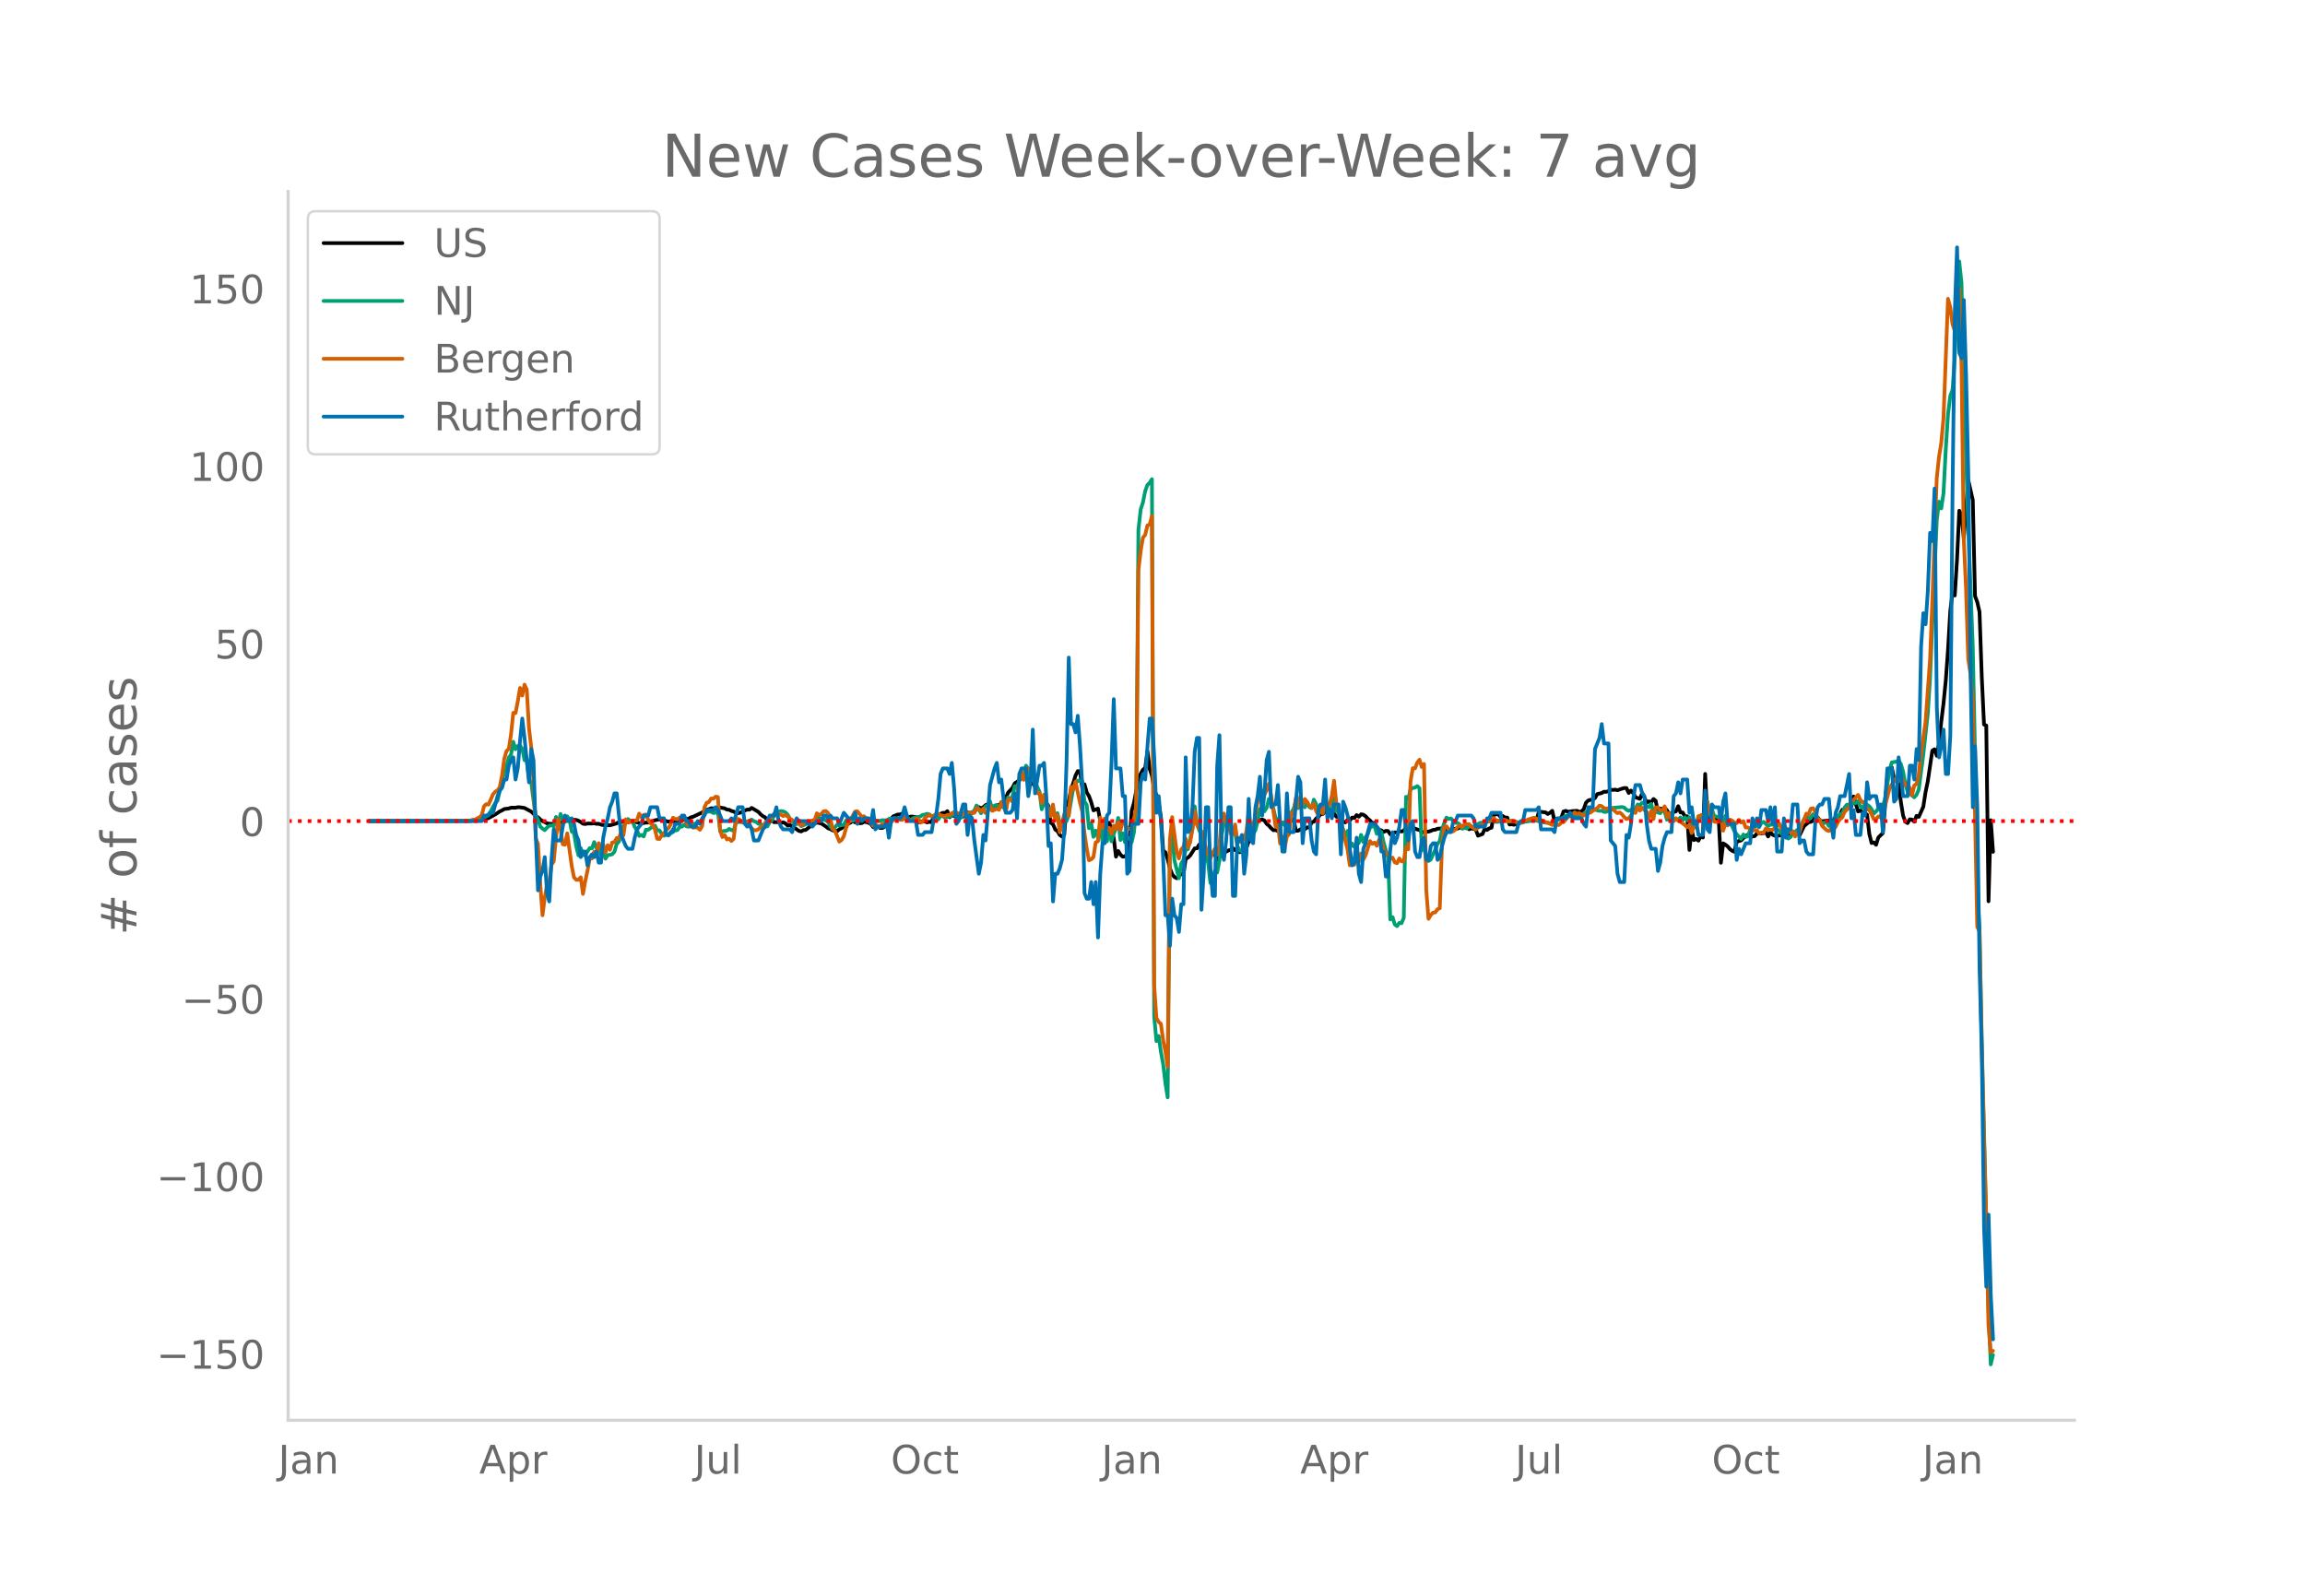 <svg height="864" viewBox="0 0 936 648" width="1248" xmlns="http://www.w3.org/2000/svg" xmlns:xlink="http://www.w3.org/1999/xlink"><defs><style>*{stroke-linecap:butt;stroke-linejoin:round}</style></defs><g id="figure_1"><path d="M0 648h936V0H0z" style="fill:#fff" id="patch_1"/><g id="axes_1"><path d="M117 576.72h725.4V77.76H117z" style="fill:none" id="patch_2"/><path clip-path="url(#pdf13a43cb8)" d="m149.973 333.413 41.101-.105 3.654-.146 1.827-.332 1.826-.62 1.827-1.009.914-.496 1.826-1.212.914-.417.913-.547 1.827-.229.913-.316 1.827.008.913-.205.914.032 1.826.28 2.74 1.468.914.869.913 1.092.914.35.913.916.913.595 1.827.925.913.196.914-.004.913.21.914-.425.913-.155.913-.037.914-.33.913-.451.913-.586.914-.201.913.365 1.827.048.913.35.914.503.913.687.913.125.914-.186 1.827-.01.913-.096.913.223.914-.02.913.327.913.195 2.74.09 1.827-.522.914-.284.913-.536.913-.006.914-.332 1.827.047.913.011.913-.145.914.435.913.047.913.393.914.125 1.826-.359.914.026 2.74-.945 1.827-.36 1.826.29.914.407.913.244 1.827-.258.913.463 2.74-.742.914-.506.913.003.914-.205.913-.537.913-.243 3.654-1.745 1.827-1.105.913-.225.913-.369.914.083 1.826-.302.914-.08 1.826.354.914.494.913.076.914.479.913.22.913.631.914.035.913-.189 1.827-.892.913-.365.914.037.913-.72 2.74 1.628.913 1 .914.743.913.47.914 1.348.913.006.913-.163.914.786.913-.06.913.115.914.273.913-.29.914.442.913.895.913-.29.914.69.913.464 1.827 1.285.913.22.914-.525.913-.07 2.74-2.157 1.827-.893 1.826.435 1.827 1.21.914.741.913.288.913.55.914.077.913.217.913-.787.914-.38.913-.853 3.654-1.995.913.426.913-.56.914.954.913-.076.914-.502.913.122.913.284.914.464.913 1.254.913-.864 1.827 1.205.914.05.913-.426 1.827-3.04.913-.316.913-.978 1.827-.735.914.02.913-.397.913.76.914.228.913.462.913-.274 1.827.244.913 2.238.914-.51.913.11.914-.082.913.42.913-.263.914.199.913-2.677.913.449 1.827-1.206.914-.4.913.076.913-.75.914 2.476.913-.776.913.258.914.063.913-.384.914.173.913.415.913-1.997.914.334.913.154.913-.05.914-.21.913-1.55.914-.548.913.516.913-.476.914-.833.913-.361.913.016.914 1.267.913-.166.913-.638.914-.266.913-.537.914-.95.913-1.154.913-2.265 1.827-1.997.913-1.84.914-.54.913-.729.914-.987.913.542.913-.16.914.02.913 1.597.913.34.914 1.157.913 1.965.914 1.268 1.826 3.09.914.354.913 1.324.913 6.802.914.652.913 2.098.914.645.913 1.57.913.62.914-.771.913-12.506.913-1.165.914-4.696.913-2.54.914-3.065.913-1.828.913.128.914 6.732.913-1.482.913 3.294.914 1.475.913 2.542.913 3.267 1.827-.726.914 4.925 1.826 2.012.914-.268.913-.944.913 2.647.914 3.557.913 7.591.914-2.296.913 1.476.913.825.914-.058.913-1.145.913-5.129.914-12.338.913-3.25 1.827-9.594.913-2.17.914-1.622.913-.74.913-6.73.914 7.183.913 2.71.914 5.544.913 2.45.913 3.368.914 5.656.913 13.46.913.63.914 2.807.913 3.745.914 2.385.913 1.079.913.516.914-.793.913-.97.913.14.914-6.316.913-.422.913-.887 1.827-2.891.914-.01.913-1.54.913 1.893.914-.058.913.368.913 1.02.914.512.913-.33.914.667.913 2.143.913-1.037.914-.651.913-1.29.913-.328.914-.537.913-.19.914-.7.913.815.913-.025.914.87.913-.519.913-.336.914-.936 1.827-5.092.913-1.81.913-2.507.914-1.376.913-.495.913-.271.914.437.913 1.358.914.73.913 1.047.913.811.914-.06.913.412.913-2.547.914-.786.913.052.913-.358.914-.696.913.059.914-.55.913 4.717.913-.023.914-.575.913-.187.913.127.914-.747.913.108.914-2.19.913-.225.913-1.27.914-.664.913-1.093.913-.088.914-.886.913-1.16.914-.205.913 2.067.913.036.914 1.242.913.178.913 1.13.914.639.913.36.914-1.074.913.302.913-1.186.914.177.913-1.183.913.66.914-.98.913.156.913.63.914 1.018.913.722.914 1.113.913-.188.913 1.987.914.999.913.043.913.712.914-.47.913.078.914 1.334 1.826-.8.914.076.913-.584.913.145.914-.242.913-1.602 2.74.34 1.827.7.913.21.914 1.004.913-.252 1.827-.094.913-.283.914-.407.913-.105.913-.38.914-.046.913-.16.914-.027 1.826.727 2.74-.501.914-.08.913-.437 1.827-.562.913.26.914 1.039.913-.299.913.07.914.402.913 2.45 1.827-.694.913-2.138.914.509.913-.649.913-.289.914-5.45.913.066.913-.121.914 1.147.913-.38.914.63.913-.003.913 2.821.914-.092.913.21 4.567-1.671.913.005.914-.172.913.064 1.827-.277.913-2.997.914-.201 1.826.2.914.67.913-.527.913-.771.914 4.142.913-.592.913-.412.914-.238.913-2.62.914-.286.913.402 1.827-.282 1.826-.112.914.438.913-.202.914-.872.913-2.68.913-.876.914-.28.913-.083.913-.634.914-1.605 1.827-.424.913-.55.913.065.914-.267.913-.576.913.076.914-.14.913.26 1.827-.652.913-.258.914.035.913 1.99.913-.994.914 1.063.913 1.672 1.827.636.913-2.402.914 1.856.913 2.146.913-.584.914.429.913-1.373.913.69.914 4.654.913-1.487.914.17.913-.437.913.998.914 1.488.913-.303.913-.477.914-.26.913-2.118.914 2.515.913.047.913 1.573.914-.042.913 13.663.913-8.212.914 4.197.913-.436.914.673.913-1.7.913.447.914-25.828.913 18.16.913-.804.914.663.913-.363.914.855.913-.33.913 17.886.914-7.89.913.546.913.711.914 1.101.913.68.913.385.914-3.987.913-.382.914-.233.913-.964.913-.797.914-.579.913.168.913.547.914-.119.913-1.03 2.74-.171.914-.351.913 1.69.913-1.74.914 1.057.913.354.914.095 1.826-.315.914-2.973.913 2.565.913.034.914-.59.913-.195.914-.005.913.261.913.93 1.827-3.733 1.827-1.504.913-.207.914-.429.913-2.227.913.893.914 1.106.913.46 2.74-.375.913 1.074.914-1.036.913-1.502.914.966.913-2.167.913-1.69.914.105.913-1.273 1.827-.16.913-4.027 1.827 6.094.913-.392.914.746.913.328.913.612.914 7.852.913 3.667.914-.248.913.953.913-2.959 1.827-1.765 1.827-22.415.913-3.129.914-1.132.913 4.787 1.827 1.35.913 7.725.913 5.643.914 2.527.913.555.914-1.526.913.116.913.847.914-2.387.913.434 1.827-4.12.913-5.935.913-4.378 1.827-12.445.914-.567.913 2.635.913-5.091.914-8.827.913-7.445.913-9.224.914-12.612.913-15.61.914-7.544.913 1.275.913-14.734.914-19.706.913 1.907.913 9.143 1.827-23.43 1.827 8.062.913 38.988.914 2.435.913 4.015.913 26.378.914 19.344.913.401.914 71.362.913-32.917.913 12.848h0" style="fill:none;stroke:#000;stroke-linecap:round;stroke-width:1.5" id="line2d_1"/><path clip-path="url(#pdf13a43cb8)" d="m149.973 333.413 41.101-.098 2.74-.26.914-.194.913-.334.914-.689.913-.28.913-.905.914-1.239.913-1.806.914-1.51.913-.967 1.827-8.145.913-3.35.913-2.618.914-3.405.913-1.136.914-5.25.913 3.026.913-1.317.914-.165.913 1.31.913 4.604.914-.086.913 7.816.914 1.405.913 7.19.913 6.02.914 1.859.913 2.75.913.817.914.642.913-1.025.913-.772.914-.13.913.315.914-3.762.913 3.648.913-4.84.914 1.995.913 1.234.913-2.283.914 1.271.913 4.931.914.59.913 5.43.913 3.65.914-2.956.913 2.723.913.283.914-1.693.913-1.32.914.095.913-2.534.913 2.435.914.222.913 2.533.913-1.19.914 2.742.913-1.464.914-.097.913-.235.913-1.04.914-3.197.913-.937.913-3.947.914-2.433.913-1.23.914-1.54.913.817.913-.016.914 2.456.913 1.109.913 2.53.914-.43.913.613.913-2.732.914.042 1.827-1.297.913-.42.913 1.946.914.012.913 1.36.913.818.914-.754.913.656.914-.853.913-1.7.913.545.914-.211.913-1.324.913-.068.914-.816.913.696.914.171.913-1.157 1.827-.093.913-.375.913.065.914-.358.913-4.22.914.097.913-.125.913.071.914.543.913-.185.913-.515.914 8.075.913.003 1.827-.255.913-.7.914.472.913.26.913-3.546.914.06.913-.088 1.827.45.913-.59 1.827-.783.913.65.914.25.913.788.913.137 1.827.972.914-.063.913-1.66.913-.738.914-2.101 1.826-1.398.914-.34.913.133.914.408.913.914.913 1.67.914 1.053.913.735.913.422.914-.482.913 1.303.914-.331 3.653-1.87.913-.26.914-1.252.913.206.913.821.914-.139 1.827 1.032.913 1.944.913 1.136.914-.79.913-1.081.913.327 1.827-.304.914-1.77.913-.807.913 1 .914-.019.913-.49.913-.131.914-.36.913.316.914-.054.913-.361 2.74.8 2.74.329.914-.343.913.079.913-.044.914-.492.913-.093.913-.23.914.028.913.26.914-.394.913-.13.913.392.914.1.913.347.913-.11.914-.643 2.74-.552.913-.654.914-.128.913-.304.913.214.914.735.913.499.913-.332.914 1.157.913-1.47.914.155.913.65.913-.457.914-.014.913-.432.913-1.458.914 2.344.913.418.914-.355.913-.925.913-1.775 1.827 1.62.913-1.202.914-.673.913-2.099 1.827 3.175.913-1.528.914-1.273.913-.457.913-1.614.914 3.527.913-1.762.913-.297.914 1.118.913-.309.914-.056.913 1.73.913-5.53.914.797.913-1.248.913-4.119.914.35 1.827-5.03.913 1.596.913-5.23.914 1.227.913 3.952.913-.851.914 1.948.913 2.335.914 1.937.913 7.178.913-2.786h.914l.913 2.283.913.925.914-.557.913 2.744.914-1.023.913 4.066.913-.19.914-.555.913-.067.913-2.549 1.827-10.921.914-1.772.913-1.25.913.195.914-.016.913 8.305.913 1.405.914 9.433.913-2 .913 5.52.914-2.5.913 2.765.914-5.24.913 6.877.913-6.719.914 6.638.913-4.98.913 4.94.914-3.047.913-2.13.914-4.306.913 8.99.913-2.784.914 3.672.913-1.858.913.132.914 1.677.913-3.952.914-9.752.913-113.122.913-8.24.914-2.84.913-4.619.913-2.502.914-.9.913-1.452.914 218.248.913 9.938.913-2.069.914 6.425.913 5.046.913 7.682.914 5.765.913-102.675.914-3.987.913 10.356 1.827 7.342.913-5.94.913-1.498.914-4.114.913-.25 1.827-8.238.913-9.164.914 7.011.913 2.598.913 2.13 1.827 8.453.913 2.678.914 8.22 1.827-4.959.913.756.913-4.761.914-10.571.913-4.23.913-2.927.914-.026.913 5.121.914.376.913.86.913 5.38.914 1.733.913.441.913.292.914-4.7.913-5.51.914 1.232.913 1.693.913-1.574.914-3.5.913-4.954.913-1.15.914 1.904.913-1.406.914-3.627.913 1.58.913 2.305.914 3.873.913.531.913 2.952.914-1.637.913 1.134.913-2.326.914-1.598.913-1.294.914-1.53.913-3.132.913 2.89.914-1.05.913-.086.913.793.914-2.08.913 1.999.914.43.913-3.466.913 1.746.914 2.75.913-2.39.913 2.98.914-3.106.913-.327.914 2.357.913.491.913-5.083.914 5.28.913-.05.913 4.57 1.827 5.778.914-2.322.913 6.819.913-1.702.914 1.45.913-.673.913-1.01.914-3.253.913 2.901.913-2 .914-1.214.913-2.712.914-.408.913-.144.913 3.148.914-1.369.913.636.913 4.024.914 3.39.913 2.823.914 25.268.913-.928.913 2.96.914.69.913-1.321.913.127.914-2.224.913-49.112.914.94.913-4.134.913-.359.914-.202.913-.591.913.842.914 25.092.913-1.57.914 5.707.913.357.913-.57.914-2.169.913-1.83.913-2.382.914-1.222.913-4.64.914-2.593.913-2.257.913.612.914-.236.913 1.025.913.788.914.016.913.696.913 1.659.914-.337.913.202.914-.79.913-.059.913.17.914-.126.913-.958.913-.524.914-.042.913.195.914-.621.913-.077.913-.403.914.106.913.492 2.74-.148.914-.436.913.382.913-.025.914-.158.913.142 2.74.693 1.827-.531 3.653-.568 1.827.338 1.827.46 2.74.398 4.567-1.93.913-.44.914-.645 2.74-.009.913-.271 1.827.134.913-.2.914-.584.913-.429.913-.74.914-.171.913-.054.913-.26.914.37.913.197.914-.072.913.475.913-.02 1.827-.724.913-.889 3.654-.334.913.211.914.868.913.47.913-.403.914.002.913-.628.914-1.55.913.316.913-1.067.914.288.913 1.078.913.51.914-1.386.913 3.318.913-.164 1.827.647.914-1.032.913.315.913 3.35 1.827-.942.913 1.01.914-.544.913.617.914-1.058.913 1.18.913-1.247.914 1.243.913-1.297.913 4.743.914-2.423.913 1.902.914-4.143.913.158.913-.624.914 1.97.913-8.02.913 5.654.914-2.505.913 2.827 1.827.436.913-1.123.914 3.612.913-3.013.913 3.372.914-.353.913 1.202.913 1.997.914 1.257 1.827 1.934.913-1.811.913.985.914-.208.913-2.651.913-1.278.914-.086.913-.485.914.782.913-1.76.913-.446 1.827 1.726.913-.543.914-.09.913.382.914 1.582.913.624.913 1.197.914-.244.913.923.913 1.239.914-.596.913-1.877.914-.148 1.826-1.835.914-1.482.913-1.908.913-1.547.914 1.677.913-.933.914-1.245.913.69.913 1.144.914.404.913 2.222.913-1.111.914-.193.913 1.663.913-.355.914-1.176.913-.767.914-1.81.913-.827.913-.144.914-2.468.913-1.11.913-.06.914.069.913-.768.914.042.913-.756.913 2.027.914.763.913-1.452.913.116.914.63.913 1.19.914 1.786.913-.849.913-1.199.914.673.913-1.67.913-2.86 1.827-11.705.914-3.154 1.826-.32.914-.209.913 1.058.913 3.059.914 5.2.913 2.97.914 1.063.913.584.913.787.914-1.046.913-2.167 1.827-13.968 1.826-16.643.914-14.347 2.74-64.225.913-7.679.914 2.735.913-6.13.913-17.742.914-14.273.913-7.512.914-2.488.913-12.708.913-21.74.914-17.72.913 8.71.913 46.301.914 23.3.913 29.224 1.827 48.54.913 43.102.914 57.569.913 13.175.913 46.592 2.74 108.011.914 23.383.913-3.824h0" style="fill:none;stroke:#009e73;stroke-linecap:round;stroke-width:1.5" id="line2d_2"/><path clip-path="url(#pdf13a43cb8)" d="m149.973 333.413 37.448-.11 3.653-.133.914-.31.913.022.914-.596.913-.42.913-.928.914-3.558.913-.84.913.177 1.827-4.176.914-1.061.913-.53.913-1.348.914-4.707.913-6.784.913-3.138.914-.84.913-5.878.914-8.795.913.11.913-4.728.914-5.48.913 3.093.913-4.441.914 2.01.913 15.712.914 7.823.913 14.363.913 22.562.914 2.232.913 16.11.913 12.838.914-7.182.913-5.038.913-1.127.914-7.204.913-1.304.914-9.524.913-7.69.913 3.823.914 6.408.913.2.913-4.62 1.827 13.26.914 4.618.913.95.913.022.914-1.016.913 6.762.913-5.15.914-4.22.913-5.06h.914l.913-2.74.913.574.914-4.022.913 1.547.913-.972.914 3.226.913-2.96.914 1.855.913-2.983.913-.11.914-1.68.913.067.913-2.542.914 1.37.913-6.496.914 1.325.913-.176.913-.685 1.827.022.913-2.807.914 1.437.913-.884.913-.2.914 2.122.913 1.459.914.663.913 1.79.913 3.822.914.111.913-1.503.913-.751.914-1.392.913-.774.914-1.502.913-2.718.913.464.914.177.913-.752.913-.176.914-.31.913 2.608.914 1.127.913-.553.913 1.459.914-.177.913.155.913.861.914-1.502.913-7.58.914-1.878.913-.332.913-1.414.914.066.913-.817.913.155.914 13.656.913 2.607.913-.817.914 1.79.913-.332.914.95.913-.883.913-7.27.914-.818 1.826 1.149.914.42.913-.486.914 1.635.913 1.105.913.84.914-.067.913-.353.913-.973.914-.154.913-1.459.914-.84.913-1.17.913-.531.914-1.238.913.752.913-.906 1.827 1.105.914-.398.913.552.913.884.914.508.913 1.04.913.353.914-.487.913 1.459.914-.95 1.826-1.017.914.31.913-.487.913-.044.914-2.828.913.663.913-.354.914-1.127.913-.11.914.84.913 2.165.913 4.199.914.729 1.826 4.508.914-.663.913-1.57.914-3.336.913-2.121.913-.884.914-2.033.913-1.613.913-.11 1.827 2.231.914-.199.913 1.216 1.827 1.392.913 1.303.913-.353.914.574.913.11.914-1.104.913-.044 1.827-.641.913.022.913-1.016.914.044.913-.2 1.827.156.913-1.636.914.177.913 1.414 1.827.354.913-.619.913-.088.914 1.547.913-.354.914-1.547.913-.707.913-.464.914.464.913-.066.913-.862.914-.11.913.596 1.827.42.913-.552.914-.023.913-.662 1.827-.221.913.353.914.508.913-.198.913-1.127.914 1.127.913-.796.913.42.914-.243.913-1.879.914.288.913.994.913-1.083.914 1.79.913-.64.913-2.387.914 2.143 1.827-.817.913.42.913-3.249.914 1.392.913 2.586.913-4.84.914-.198.913.994.913-2.166.914.398.913-7.403.914-2.983.913 3.27.913-3.137.914-1.437.913.796.913-.11.914 5.944.913 3.314.914-.066.913 4.199.913-3.492.914 3.204.913 4.332.913 1.325.914-4.817.913 6.386.914-2.077.913 6.939 1.827-7.292.913-2.431.913 3.094.914-11.823.913 1.171.914-3.358 1.826 8.596.914 3.535.913 8.75.913 6.299.914 4.817.913-.353.913-.95.914-5.967.913-.42.914-9.657.913 4.287.913-3.867.914 4.574.913-.84.913 2.476.914-3.315.913 1.392.914-2.718.913 3.16.913-3.292.914.552.913 1.878 1.827.641.913-4.198.914-4.818.913-96.434.913-7.646.914-5.502.913-1.083.913-3.845.914-.398.913-3.425.914 190.526.913 13.347.913 1.525.914.84.913 6.696.913 4.42.914 6.186.913-92.059.914-9.214 1.826 13.9.914 2.85.913-3.558.913-1.127.914-3.38.913 3.535.913-1.967.914-5.348.913-7.424.914 5.568.913 1.437.913 1.215.914 2.85.913 4.089.913 2.364.914 1.635.913-2.099.914-1.657.913 2.386.913-3.734.914-11.005.913-2.01.913 3.601.914.464.913 4.066.914.287.913-3.955.913 6.74.914.375.913-1.193.913.11.914-3.204.913-7.248.914 6.342.913-1.767.913-3.182.914-6.365.913-3.336.913-1.061.914 1.724.913-1.835.914-2.63.913 4.686 1.827 12.684.913-1.415.913 8.31.914-2.785.913 4.861.913-4.84.914-1.016.913-8.75.914.707.913-6.674.913 3.381.914-4.044.913 3.36.913-2.299.914 1.15.913 1.634.914.73.913-1.636.913 2.94.914 1.7.913-2.408.913 1.79.914-4.331.913.552.914.266.913-3.647.913-6.143.914 9.193.913 2.276.913 7.535.914.796.913 4.486.914 3.58.913 6.474.913-1.967.914 1.746.913-2.674.913 1.437.914-3.381.913 2.519.913-1.724 1.827-5.79.914 1.128.913-.53.913 1.281.914-2.409.913.288.913 3.69.914 1.989.913-.486.914 2.254.913-.509.913 1.923.914.375.913-1.944.913 1.215.914-.066.913-5.657.914.773.913-27.467.913-5.458.914.088.913-2.32.913-1.215.914 2.983.913-1.238.914 51.2.913 11.668.913-1.525.914-.972.913-.11.913-1.282.914-.398.913-25.721.914-7.381.913-.155.913 1.392.914.177.913.442.913-.773.914-.995.913-.685.913.752.914-1.172 1.827-.044.913.995.913.53.914.663 1.826-1.48.914-.597.913-.31 1.827-1.414.913-.751.914-.155.913.95.913.155.914-.066.913-.332.914.066.913.465.913.22.914-.331 1.826.552.914.53.913-.309.914-.729.913-.066 1.827-.685 1.826-.53.914.331.913.818.914-.11.913.264.913.509.914.154 1.826 1.017.914-.221.913.199.913.022.914-.95.913-.2 1.827-2.12.913-.398 1.827-1.437.913.575.914-.243 1.827.972 1.826-1.06.914-.155.913-.73 1.827-1.105.913-.994.914.177.913.84.913.176.914-.132.913.64.913-.42.914 1.04.913.706.914-.265.913.707.913 1.15.914.795.913-.243.913-1.105.914-1.525.913.42.914-2.497.913 1.547.913-1.237.914 1.104.913.575.913 2.563.914-2.895.913 3.337.913-4.75.914-.023.913 1.15.914.065.913-1.635.913 4.287.914-1.525.913 2.431.913.862.914-1.193.913 1.038.914.332 1.826 1.392.914.818.913-.884.913 3.292.914-2.806.913.132.914-4.176.913-.31.913-.441.914 1.9.913-6.696.913 4.486.914-.132.913 3.38.914.222.913-.221.913-1.437.914 5.149.913-2.784.913.663.914-2.365.913.376.913.84.914.243.913-1.37.914 1.082.913-.552.913 2.563.914-.022 1.826 1.26 1.827-.133.914 1.37.913-.398.913.155.914-1.834.913.442 1.827.177 2.74-2.541.913 2.143.914-1.503.913 1.26.913.972.914.774.913-.62.914 2.166.913-1.502.913-.155.914-3.182.913-1.989.913-2.453.914.288.913-2.32.914-.177.913 1.502.913 2.961.914.266.913 2.452 1.827 1.724.913.354.913-.796.914-1.724.913.884.914-2.01.913-1.15.913-.795.914-2.144 1.826-1.878.914-2.828.913-.155 1.827-2.077.913 2.055.914.884.913.022.913 2.96.914.2.913 1.68.914 2.076.913-.044.913-1.06.914.375.913-3.116.913-1.569 1.827-7.004.914-1.724.913-1.171.913-1.37.914 1.26.913-1.017.913.795.914 1.923.913-.752.914 1.768.913 3.006.913-4.044.914-.53.913-3.956.913-8.331 1.827-12.817 1.827-25.235.913-23.137 1.827-50.78.913-8.574.914-5.701.913-10.033 1.827-48.482.913 3.381.914 6.96.913 2.542.913-7.602.914-9.391.913 30.428.913 71.11.914 19.756.913 29.037.914 6.143.913 10.43 1.827 92.191.913 1.923.913 45.786.914 37.92.913 32.837.914 43.422.913 10.983.913-.663h0" style="fill:none;stroke:#d55e00;stroke-linecap:round;stroke-width:1.5" id="line2d_3"/><path clip-path="url(#pdf13a43cb8)" d="M149.973 333.413h45.668l.914-2.251h1.826l.914-1.126h.913l1.827-6.753.913-2.25.914-1.126.913-3.376h.913l.914-5.628.913-2.25.914-1.126.913 9.004.913-4.502.914-11.255.913-9.004.913 7.879 1.827 18.007.914-13.506.913 4.502.913 30.388.914 22.51.913-5.628.913-2.25.914-5.628.913 14.631.913 3.376.914-16.882.913-12.38.914 4.502h1.826l.914-5.627.913-4.502.913 2.25h.914l.913-1.125.914 2.251.913 4.502.913 2.251.914 6.753.913-2.251h.913l.914 5.627.913-3.376.914-1.126.913 1.126.913-2.251.914 4.502h.913l.913-10.13.914-4.501.913-3.377.914-4.502.913-2.25.913-3.377h.914l.913 9.004.913 7.878 1.827 4.502.914 1.125h1.826l.914-4.501.913-3.377 1.827-2.25.913-3.377h1.827l.913-3.377h2.74l.914 4.502h1.826l.914 6.753h.913l.914-1.125h.913l.913-3.377h1.827l.913-3.376h.914l.913 2.25h.914l.913 2.252h1.827l.913-2.251.913 1.125.914-2.25.913-1.126.914-2.251h2.74l.913-1.126.913 1.126 1.827 4.502h2.74l.914-1.126.913 1.126.913-2.251.914-3.377h1.826l.914 6.753.913 1.126.914-1.126.913 2.251.913 4.502h1.827l1.827-4.502.913-1.125 1.827-4.502h1.827l.913-3.377.913 5.628.914 2.25.913 1.126h2.74l.914 1.126.913-3.377.913-2.25.914 1.125h2.74l.913 1.125h.914l.913 1.126 1.827-2.251h1.826l.914-2.251h.913l.914 1.125.913-1.125.913 1.125h1.827l.913 2.251 1.827-4.502 1.827 2.251h1.827l.913-2.25.913 4.501.914-2.25.913 1.125.914-1.126h1.826l.914 2.251.913-5.627.913 7.878.914-1.125h2.74l.913-2.251.914 6.753.913-6.753.913-1.126h2.74l.914-1.125.913-3.377.914 3.377.913 2.25h2.74l.913 5.628h1.827l.914-1.125h2.74l.913-5.628.913-1.125.914-6.753.913-10.13.914-2.25h1.826l.914 2.25.913-4.501.913 10.13.914 14.63.913-1.125 1.827-6.753h.913l.914 12.38.913-7.878.913 1.125.914 9.004 1.827 13.506.913-4.502.913-11.255.914 2.251 1.826-22.51 1.827-6.752.913-2.251.914 7.878.913-1.125.914 7.878.913 5.627h1.827l.913-1.125.913-6.753.914 10.13.913-18.008.914-2.251h1.826l.914 11.254.913-5.627.913-21.384.914 25.886 1.827-11.255h.913l.913-1.125.914 13.505.913 20.259.913-1.125.914 23.634.913-11.254h.914l.913-2.251.913-3.377.914-12.38.913-27.011.913-42.768.914 27.011h.913l.914 3.377.913-6.753.913 12.38.914 15.757.913 43.893.913 2.251h.914l.913-6.753.913 9.004.914-9.004.913 22.51.914-25.886.913-12.38h.913l.914-11.255.913-1.126.913-20.258.914-25.886.913 28.137h1.827l.913 11.254h.914l.913 31.514.913-1.126.914-19.133h2.74l.913-16.882.914-3.376.913 2.25.913-13.505.914-11.255h.913l.914 15.757.913 22.51.913-6.754.914 10.13.913 15.756.913 22.51h.914l.913 12.38.914-19.133.913 6.753.913 1.125.914 5.628.913-11.255h.913l.914-59.65.913 30.388.913-1.126.914-9.004.913-22.51.914-5.626h.913l.913 69.779.914-14.631.913-27.012h.913l.914 24.76.913 11.255h.914l.913-52.897.913-12.38.914 46.144.913 4.502.913-7.878.914-13.506h.913l.914 36.015h.913l.913-23.634.914 1.125.913-2.25.913 15.756.914-7.879.913-22.509.914 16.882.913 1.126.913-14.632.914-4.502.913-7.878.913 15.757.914-9.004.913-13.506.914-3.376.913 22.51.913-1.126h.914l.913-7.878.913 15.756.914 11.255h.913l.913-23.635.914 15.757h1.827l.913-12.38.913-10.13.914 2.251.913 24.76.913-10.129h1.827l.914 9.004.913 4.502.913 1.125.914-18.007.913-2.251h.913l.914-10.13.913 15.757.914-3.376.913 3.376.913-5.627h1.827l.913 20.258.914-21.384.913 2.251 1.827 6.753v10.13l.913 6.752.914-1.125.913-10.13.913 14.632.914 3.376.913-13.506.913-2.25.914-4.502.913-3.377h1.827l1.827 2.251.913 9.004h.913l.914 10.13h.913l.914-11.256.913-6.752.913 4.502.914-2.251.913-4.502.913-6.753h.914l.913 7.878.914 4.502.913-6.753.913-1.125.914 12.38.913 2.25h.913l.914-6.752.913-1.125.914 9.003h.913l.913-5.627.914-1.125h.913l.913 6.752.914-1.125.913-4.502.914-3.376.913-2.251h1.827l.913-4.502h.913l.914-2.251h5.48l.913 1.125.914 3.377h3.653l.914-3.377h.913l.913-2.25h3.654l.913 6.752.914 1.126h4.566l.914-3.377.913-1.125h.914l.913-4.502h4.567l.913-1.126.914 9.004h4.566l.914 1.126.913-5.628h3.654l1.826-2.25.914 2.25h3.653l.914 2.251.913 1.126.913-7.879h1.827l.913-23.635 1.827-4.501.914-5.628.913 7.879h1.827l.913 39.391 1.827 2.251.913 11.255.914 3.376h1.826l.914-19.133.913 1.126.913-5.628.914-10.129.913-5.627h1.827l.913 3.376.914 1.125.913 11.255.913 6.753.914 3.376h1.826l.914 9.004.913-3.376.914-6.753.913-3.376.913-2.251h1.827l.913-14.632.914-1.125.913-4.502.914 4.502.913-5.627h1.827l.913 13.505.913-2.25.914 6.752.913-1.125.914 5.627h1.826l.914-18.007.913 15.756.913 1.126.914-11.255.913 1.125h1.827l.913 5.628.914-7.879.913-3.376.913 12.38h2.74l.914 14.631.913-4.502.914 2.251 1.826-4.501h1.827l.913-10.13.914 3.377.913-3.377.914 3.377.913-6.753h1.827l.913 4.502.913-5.628.914 6.753.913-6.753.914 18.008h1.826l.914-13.506.913 7.879.913-3.377h.914l.913-10.13h1.827l.913 15.758.914-1.126h.913l.913 4.502.914 1.125h1.827l.913-13.505.913-5.628.914-1.125h.913l.913-2.251h1.827l.913 10.13.914 5.627.913-10.13.914-2.25.913-4.503h1.827l1.826-9.003.914 18.007.913-3.376.914 10.13h1.826l.914-9.005.913 1.126.913-13.506.914 6.753.913-1.126h1.827l.913 4.502.914-1.125.913 11.255 1.827-25.886h1.827l.913 13.505.913-1.125.914-16.882.913 6.753.913 9.003h1.827l.914-12.38h.913l.913 5.628.914-12.38.913 4.501.913-46.144.914-13.506.913 4.502.913-13.505.914-23.635.913 3.376.914-21.384.913 88.912.913 20.259.914-4.502.913-6.753.913 18.008h.914l.913-15.757.914-100.167.913-72.03.913-25.886.914 42.768.913 2.25.913-23.634.914 30.388.913 40.517.914 79.908.913 55.148.913-24.76.914 24.76.913 65.278.913 34.89.914 70.904.913 23.635.914-29.262.913 32.638.913 18.008h0" style="fill:none;stroke:#0072b2;stroke-linecap:round;stroke-width:1.5" id="line2d_4"/><path clip-path="url(#pdf13a43cb8)" d="M117 333.413h725.4" style="fill:none;stroke:red;stroke-dasharray:1.5,2.475;stroke-dashoffset:0;stroke-width:1.5" id="line2d_5"/><path d="M117 576.72V77.76" style="fill:none;stroke:#d3d3d3;stroke-linecap:square;stroke-linejoin:miter;stroke-width:1.25" id="patch_3"/><path d="M117 576.72h725.4" style="fill:none;stroke:#d3d3d3;stroke-linecap:square;stroke-linejoin:miter;stroke-width:1.25" id="patch_4"/><g id="matplotlib.axis_1"><g id="xtick_1"><g style="fill:#696969" transform="matrix(.16 0 0 -.16 112.98 598.378)" id="text_1"><defs><path d="M9.813 72.906h9.859V5.078q0-13.187-5-19.14-5-5.954-16.094-5.954h-3.75v8.297h3.078q6.531 0 9.219 3.672Q9.813-4.39 9.813 5.078z" id="DejaVuSans-74"/><path d="M34.281 27.484q-10.89 0-15.093-2.484-4.204-2.484-4.204-8.5 0-4.781 3.157-7.594 3.156-2.797 8.562-2.797 7.485 0 12 5.297 4.516 5.297 4.516 14.078v2zm17.922 3.72V0H43.22v8.297Q40.14 3.328 35.547.953q-4.594-2.375-11.234-2.375-8.391 0-13.36 4.719Q6 8.016 6 15.922q0 9.219 6.172 13.906 6.187 4.688 18.437 4.688h12.61v.89q0 6.203-4.078 9.594-4.078 3.39-11.453 3.39-4.688 0-9.141-1.124-4.438-1.125-8.531-3.375v8.312q4.921 1.906 9.562 2.844 4.64.953 9.031.953 11.875 0 17.735-6.156 5.86-6.14 5.86-18.64z" id="DejaVuSans-97"/><path d="M54.89 33.016V0h-8.984v32.719q0 7.765-3.031 11.61-3.031 3.858-9.078 3.858-7.281 0-11.484-4.64-4.204-4.625-4.204-12.64V0H9.08v54.688h9.03v-8.5q3.235 4.937 7.594 7.374Q30.078 56 35.797 56q9.422 0 14.25-5.828 4.844-5.828 4.844-17.156z" id="DejaVuSans-110"/></defs><use xlink:href="#DejaVuSans-74"/><use x="29.492" xlink:href="#DejaVuSans-97"/><use x="90.771" xlink:href="#DejaVuSans-110"/></g></g><g id="xtick_2"><g style="fill:#696969" transform="matrix(.16 0 0 -.16 194.589 598.378)" id="text_2"><defs><path d="M34.188 63.188 20.797 26.906h26.812zm-5.579 9.718h11.188L67.578 0h-10.25l-6.64 18.703h-32.86L11.188 0H.78z" id="DejaVuSans-65"/><path d="M18.11 8.203v-29H9.077v75.484h9.031v-8.296q2.844 4.875 7.157 7.234Q29.594 56 35.594 56q9.968 0 16.187-7.906 6.235-7.907 6.235-20.797T51.78 6.484q-6.218-7.906-16.187-7.906-6 0-10.328 2.375-4.313 2.375-7.157 7.25zm30.578 19.094q0 9.906-4.079 15.547-4.078 5.64-11.203 5.64-7.14 0-11.218-5.64-4.079-5.64-4.079-15.547 0-9.906 4.078-15.547 4.079-5.64 11.22-5.64 7.124 0 11.202 5.64t4.078 15.547z" id="DejaVuSans-112"/><path d="M41.11 46.297q-1.516.875-3.297 1.281Q36.03 48 33.89 48q-7.625 0-11.703-4.953-4.079-4.953-4.079-14.234V0H9.08v54.688h9.03v-8.5q2.844 4.984 7.375 7.39Q30.031 56 36.531 56q.922 0 2.047-.125 1.125-.11 2.484-.36z" id="DejaVuSans-114"/></defs><use xlink:href="#DejaVuSans-65"/><use x="68.408" xlink:href="#DejaVuSans-112"/><use x="131.885" xlink:href="#DejaVuSans-114"/></g></g><g id="xtick_3"><g style="fill:#696969" transform="matrix(.16 0 0 -.16 281.893 598.378)" id="text_3"><defs><path d="M8.5 21.578v33.11h8.984V21.922q0-7.766 3.016-11.656 3.031-3.875 9.094-3.875 7.265 0 11.484 4.64 4.234 4.64 4.234 12.656v31h8.985V0h-8.984v8.406Q42.047 3.422 37.718 1q-4.313-2.422-10.032-2.422-9.421 0-14.312 5.86Q8.5 10.296 8.5 21.578zM31.11 56z" id="DejaVuSans-117"/><path d="M9.422 75.984h8.984V0H9.422z" id="DejaVuSans-108"/></defs><use xlink:href="#DejaVuSans-74"/><use x="29.492" xlink:href="#DejaVuSans-117"/><use x="92.871" xlink:href="#DejaVuSans-108"/></g></g><g id="xtick_4"><g style="fill:#696969" transform="matrix(.16 0 0 -.16 361.743 598.378)" id="text_4"><defs><path d="M39.406 66.219q-10.75 0-17.078-8.016-6.312-8-6.312-21.828 0-13.766 6.312-21.781 6.328-8 17.078-8 10.735 0 17.016 8 6.281 8.015 6.281 21.781 0 13.828-6.281 21.828-6.281 8.016-17.016 8.016zm0 8q15.328 0 24.5-10.281 9.188-10.282 9.188-27.563 0-17.234-9.188-27.516-9.172-10.28-24.5-10.28-15.375 0-24.593 10.25-9.204 10.265-9.204 27.546t9.204 27.563q9.218 10.28 24.593 10.28z" id="DejaVuSans-79"/><path d="M48.781 52.594v-8.407q-3.812 2.11-7.64 3.157-3.828 1.047-7.735 1.047-8.75 0-13.593-5.547-4.829-5.532-4.829-15.547 0-10.016 4.829-15.563 4.843-5.53 13.593-5.53 3.907 0 7.735 1.046 3.828 1.047 7.64 3.156V2.094Q45.016.344 40.984-.531q-4.015-.89-8.562-.89-12.36 0-19.64 7.765-7.266 7.765-7.266 20.953 0 13.375 7.343 21.031Q20.22 56 33.016 56q4.14 0 8.093-.86 3.953-.843 7.672-2.546z" id="DejaVuSans-99"/><path d="M18.313 70.219V54.688h18.5v-6.985h-18.5V18.016q0-6.688 1.828-8.594 1.828-1.906 7.453-1.906h9.218V0h-9.218q-10.407 0-14.36 3.875-3.953 3.89-3.953 14.14v29.688H2.687v6.984h6.594V70.22z" id="DejaVuSans-116"/></defs><use xlink:href="#DejaVuSans-79"/><use x="78.711" xlink:href="#DejaVuSans-99"/><use x="133.691" xlink:href="#DejaVuSans-116"/></g></g><g id="xtick_5"><g style="fill:#696969" transform="matrix(.16 0 0 -.16 447.273 598.378)" id="text_5"><use xlink:href="#DejaVuSans-74"/><use x="29.492" xlink:href="#DejaVuSans-97"/><use x="90.771" xlink:href="#DejaVuSans-110"/></g></g><g id="xtick_6"><g style="fill:#696969" transform="matrix(.16 0 0 -.16 527.97 598.378)" id="text_6"><use xlink:href="#DejaVuSans-65"/><use x="68.408" xlink:href="#DejaVuSans-112"/><use x="131.885" xlink:href="#DejaVuSans-114"/></g></g><g id="xtick_7"><g style="fill:#696969" transform="matrix(.16 0 0 -.16 615.274 598.378)" id="text_7"><use xlink:href="#DejaVuSans-74"/><use x="29.492" xlink:href="#DejaVuSans-117"/><use x="92.871" xlink:href="#DejaVuSans-108"/></g></g><g id="xtick_8"><g style="fill:#696969" transform="matrix(.16 0 0 -.16 695.124 598.378)" id="text_8"><use xlink:href="#DejaVuSans-79"/><use x="78.711" xlink:href="#DejaVuSans-99"/><use x="133.691" xlink:href="#DejaVuSans-116"/></g></g><g id="xtick_9"><g style="fill:#696969" transform="matrix(.16 0 0 -.16 780.654 598.378)" id="text_9"><use xlink:href="#DejaVuSans-74"/><use x="29.492" xlink:href="#DejaVuSans-97"/><use x="90.771" xlink:href="#DejaVuSans-110"/></g></g></g><g id="matplotlib.axis_2"><g id="ytick_1"><g style="fill:#696969" transform="matrix(.16 0 0 -.16 63.553 555.786)" id="text_10"><defs><path d="M10.594 35.5h62.593v-8.297H10.594z" id="DejaVuSans-8722"/><path d="M12.406 8.297h16.11v55.625l-17.532-3.516v8.985l17.438 3.515h9.86V8.296H54.39V0H12.406z" id="DejaVuSans-49"/><path d="M10.797 72.906h38.719v-8.312H19.828v-17.86q2.14.735 4.281 1.094 2.157.36 4.313.36 12.203 0 19.328-6.688 7.14-6.688 7.14-18.11 0-11.765-7.328-18.296-7.328-6.516-20.656-6.516-4.593 0-9.36.781-4.75.782-9.827 2.344v9.922q4.39-2.39 9.078-3.563 4.687-1.171 9.906-1.171 8.453 0 13.375 4.437 4.938 4.438 4.938 12.063 0 7.609-4.938 12.047-4.922 4.453-13.375 4.453-3.953 0-7.89-.875-3.922-.875-8.016-2.735z" id="DejaVuSans-53"/><path d="M31.781 66.406q-7.61 0-11.453-7.5Q16.5 51.422 16.5 36.375q0-14.984 3.828-22.484 3.844-7.5 11.453-7.5 7.672 0 11.5 7.5 3.844 7.5 3.844 22.484 0 15.047-3.844 22.531-3.828 7.5-11.5 7.5zm0 7.813q12.266 0 18.735-9.703 6.468-9.688 6.468-28.141 0-18.406-6.468-28.11-6.47-9.687-18.735-9.687-12.25 0-18.718 9.688-6.47 9.703-6.47 28.109 0 18.453 6.47 28.14Q19.53 74.22 31.78 74.22z" id="DejaVuSans-48"/></defs><use xlink:href="#DejaVuSans-8722"/><use x="83.789" xlink:href="#DejaVuSans-49"/><use x="147.412" xlink:href="#DejaVuSans-53"/><use x="211.035" xlink:href="#DejaVuSans-48"/></g></g><g id="ytick_2"><g style="fill:#696969" transform="matrix(.16 0 0 -.16 63.553 483.688)" id="text_11"><use xlink:href="#DejaVuSans-8722"/><use x="83.789" xlink:href="#DejaVuSans-49"/><use x="147.412" xlink:href="#DejaVuSans-48"/><use x="211.035" xlink:href="#DejaVuSans-48"/></g></g><g id="ytick_3"><g style="fill:#696969" transform="matrix(.16 0 0 -.16 73.733 411.59)" id="text_12"><use xlink:href="#DejaVuSans-8722"/><use x="83.789" xlink:href="#DejaVuSans-53"/><use x="147.412" xlink:href="#DejaVuSans-48"/></g></g><g id="ytick_4"><use xlink:href="#DejaVuSans-48" style="fill:#696969" transform="matrix(.16 0 0 -.16 97.32 339.491)" id="text_13"/></g><g id="ytick_5"><g style="fill:#696969" transform="matrix(.16 0 0 -.16 87.14 267.393)" id="text_14"><use xlink:href="#DejaVuSans-53"/><use x="63.623" xlink:href="#DejaVuSans-48"/></g></g><g id="ytick_6"><g style="fill:#696969" transform="matrix(.16 0 0 -.16 76.96 195.295)" id="text_15"><use xlink:href="#DejaVuSans-49"/><use x="63.623" xlink:href="#DejaVuSans-48"/><use x="127.246" xlink:href="#DejaVuSans-48"/></g></g><g id="ytick_7"><g style="fill:#696969" transform="matrix(.16 0 0 -.16 76.96 123.197)" id="text_16"><use xlink:href="#DejaVuSans-49"/><use x="63.623" xlink:href="#DejaVuSans-53"/><use x="127.246" xlink:href="#DejaVuSans-48"/></g></g><g style="fill:#696969" transform="matrix(0 -.2 -.2 0 55.393 379.813)" id="text_17"><defs><path d="M51.125 44H36.922l-4.11-16.313h14.313zm-7.328 27.781-5.078-20.265h14.265L58.11 71.78h7.813L60.89 51.516h15.234V44h-17.14l-4-16.313h15.53V20.22H53.079L48 0h-7.813l5.032 20.219H30.906L25.875 0h-7.86l5.079 20.219H7.719v7.468h17.187L29 44H13.281v7.516h17.625l4.985 20.265z" id="DejaVuSans-35"/><path d="M30.61 48.39q-7.22 0-11.422-5.64-4.204-5.64-4.204-15.453 0-9.813 4.172-15.453 4.188-5.64 11.453-5.64 7.188 0 11.375 5.655 4.203 5.672 4.203 15.438 0 9.719-4.203 15.406-4.187 5.688-11.375 5.688zm0 7.61q11.718 0 18.406-7.625 6.703-7.61 6.703-21.078 0-13.422-6.703-21.078-6.688-7.64-18.407-7.64-11.765 0-18.437 7.64-6.656 7.656-6.656 21.078 0 13.469 6.656 21.078Q18.844 56 30.609 56z" id="DejaVuSans-111"/><path d="M37.11 75.984V68.5h-8.594q-4.828 0-6.72-1.953-1.874-1.953-1.874-7.031v-4.828h14.797v-6.985H19.922V0H10.89v47.703H2.297v6.984h8.594V58.5q0 9.125 4.25 13.297 4.25 4.187 13.468 4.187z" id="DejaVuSans-102"/><path d="M44.281 53.078v-8.5q-3.797 1.953-7.906 2.922-4.094.984-8.5.984-6.688 0-10.031-2.047-3.344-2.046-3.344-6.156 0-3.125 2.39-4.906 2.391-1.781 9.626-3.39l3.078-.688q9.562-2.047 13.593-5.781 4.032-3.735 4.032-10.422 0-7.625-6.032-12.078-6.03-4.438-16.578-4.438-4.39 0-9.156.86Q10.688.296 5.422 2v9.281q4.984-2.594 9.812-3.89 4.829-1.282 9.579-1.282 6.343 0 9.75 2.172 3.421 2.172 3.421 6.125 0 3.656-2.468 5.61-2.453 1.953-10.813 3.765l-3.125.735q-8.344 1.75-12.062 5.39-3.704 3.64-3.704 9.985 0 7.718 5.47 11.906Q16.75 56 26.811 56q4.97 0 9.36-.734 4.406-.72 8.11-2.188z" id="DejaVuSans-115"/><path d="M56.203 29.594v-4.39H14.891q.593-9.282 5.593-14.142 5-4.859 13.938-4.859 5.172 0 10.031 1.266 4.86 1.265 9.656 3.812v-8.5Q49.266.734 44.187-.344 39.11-1.422 33.892-1.422q-13.094 0-20.735 7.61-7.64 7.625-7.64 20.625 0 13.421 7.25 21.296Q20.016 56 32.328 56q11.031 0 17.453-7.11 6.422-7.093 6.422-19.296zm-8.984 2.64q-.094 7.36-4.125 11.75-4.032 4.407-10.672 4.407-7.516 0-12.031-4.25-4.516-4.25-5.203-11.97z" id="DejaVuSans-101"/></defs><use xlink:href="#DejaVuSans-35"/><use x="83.789" xlink:href="#DejaVuSans-32"/><use x="115.576" xlink:href="#DejaVuSans-111"/><use x="176.758" xlink:href="#DejaVuSans-102"/><use x="211.963" xlink:href="#DejaVuSans-32"/><use x="243.75" xlink:href="#DejaVuSans-99"/><use x="298.73" xlink:href="#DejaVuSans-97"/><use x="360.01" xlink:href="#DejaVuSans-115"/><use x="412.109" xlink:href="#DejaVuSans-101"/><use x="473.633" xlink:href="#DejaVuSans-115"/></g></g><g style="fill:#696969" transform="matrix(.24 0 0 -.24 268.746 71.76)" id="text_18"><defs><path d="M9.813 72.906h13.28l32.329-60.984v60.984h9.562V0h-13.28L19.39 60.984V0H9.813z" id="DejaVuSans-78"/><path d="M4.203 54.688h8.985l11.234-42.672 11.172 42.672h10.593l11.235-42.672 11.187 42.672h8.985L63.28 0H52.688L40.922 44.828 29.109 0H18.5z" id="DejaVuSans-119"/><path d="M64.406 67.281v-10.39q-4.984 4.64-10.625 6.922-5.64 2.296-11.984 2.296-12.5 0-19.14-7.64-6.641-7.64-6.641-22.094 0-14.406 6.64-22.047 6.64-7.64 19.14-7.64 6.345 0 11.985 2.296 5.64 2.297 10.625 6.938V5.609Q59.234 2.094 53.437.33q-5.78-1.75-12.218-1.75-16.563 0-26.094 10.124-9.516 10.14-9.516 27.672 0 17.578 9.516 27.703 9.531 10.14 26.094 10.14 6.531 0 12.312-1.734 5.797-1.734 10.875-5.203z" id="DejaVuSans-67"/><path d="M3.328 72.906h9.953L28.61 11.281l15.282 61.625h11.093l15.328-61.625 15.282 61.625h10.015L77.297 0H64.89L49.516 63.281 33.984 0H21.578z" id="DejaVuSans-87"/><path d="M9.078 75.984h9.031V31.11l26.813 23.578H56.39l-29-25.578L57.625 0H45.906L18.11 26.703V0H9.08z" id="DejaVuSans-107"/><path d="M4.89 31.39h26.313v-8H4.891z" id="DejaVuSans-45"/><path d="M2.984 54.688H12.5L29.594 8.797l17.093 45.89h9.516L35.687 0H23.485z" id="DejaVuSans-118"/><path d="M11.719 12.406h10.297V0H11.719zm0 39.297h10.297v-12.39H11.719z" id="DejaVuSans-58"/><path d="M8.203 72.906h46.875v-4.203L28.61 0H18.312L43.22 64.594H8.203z" id="DejaVuSans-55"/><path d="M45.406 27.984q0 9.766-4.031 15.125-4.016 5.375-11.297 5.375-7.219 0-11.25-5.375-4.031-5.359-4.031-15.125 0-9.718 4.031-15.093t11.25-5.375q7.281 0 11.297 5.375 4.031 5.375 4.031 15.093zm8.985-21.203q0-13.953-6.203-20.765Q42-20.797 29.203-20.797q-4.734 0-8.937.703-4.203.703-8.157 2.172v8.735q3.954-2.141 7.813-3.157 3.86-1.031 7.86-1.031 8.843 0 13.234 4.61 4.39 4.609 4.39 13.937v4.453q-2.781-4.844-7.125-7.234Q33.938 0 27.875 0 17.828 0 11.672 7.656q-6.156 7.672-6.156 20.328 0 12.688 6.156 20.344Q17.828 56 27.875 56q6.063 0 10.406-2.39 4.344-2.391 7.125-7.22v8.297h8.985z" id="DejaVuSans-103"/></defs><use xlink:href="#DejaVuSans-78"/><use x="74.805" xlink:href="#DejaVuSans-101"/><use x="136.328" xlink:href="#DejaVuSans-119"/><use x="218.115" xlink:href="#DejaVuSans-32"/><use x="249.902" xlink:href="#DejaVuSans-67"/><use x="319.727" xlink:href="#DejaVuSans-97"/><use x="381.006" xlink:href="#DejaVuSans-115"/><use x="433.105" xlink:href="#DejaVuSans-101"/><use x="494.629" xlink:href="#DejaVuSans-115"/><use x="546.729" xlink:href="#DejaVuSans-32"/><use x="578.516" xlink:href="#DejaVuSans-87"/><use x="671.518" xlink:href="#DejaVuSans-101"/><use x="733.041" xlink:href="#DejaVuSans-101"/><use x="794.564" xlink:href="#DejaVuSans-107"/><use x="852.475" xlink:href="#DejaVuSans-45"/><use x="890.434" xlink:href="#DejaVuSans-111"/><use x="951.615" xlink:href="#DejaVuSans-118"/><use x="1010.795" xlink:href="#DejaVuSans-101"/><use x="1072.318" xlink:href="#DejaVuSans-114"/><use x="1107.057" xlink:href="#DejaVuSans-45"/><use x="1139.141" xlink:href="#DejaVuSans-87"/><use x="1232.143" xlink:href="#DejaVuSans-101"/><use x="1293.666" xlink:href="#DejaVuSans-101"/><use x="1355.189" xlink:href="#DejaVuSans-107"/><use x="1413.1" xlink:href="#DejaVuSans-58"/><use x="1446.791" xlink:href="#DejaVuSans-32"/><use x="1478.578" xlink:href="#DejaVuSans-55"/><use x="1542.201" xlink:href="#DejaVuSans-32"/><use x="1573.988" xlink:href="#DejaVuSans-97"/><use x="1635.268" xlink:href="#DejaVuSans-118"/><use x="1694.447" xlink:href="#DejaVuSans-103"/></g><g id="legend_1"><path d="M128.2 184.5h136.45q3.2 0 3.2-3.2V88.96q0-3.2-3.2-3.2H128.2q-3.2 0-3.2 3.2v92.34q0 3.2 3.2 3.2z" style="fill:none;opacity:.8;stroke:#ccc;stroke-linejoin:miter" id="patch_5"/><path d="M131.4 98.718h32" style="fill:none;stroke:#000;stroke-linecap:round;stroke-width:1.5" id="line2d_6"/><g style="fill:#696969" transform="matrix(.16 0 0 -.16 176.2 104.317)" id="text_19"><defs><path d="M8.688 72.906h9.921V28.61q0-11.718 4.235-16.875 4.25-5.14 13.781-5.14 9.469 0 13.719 5.14 4.25 5.157 4.25 16.875v44.297H64.5V27.391q0-14.25-7.063-21.532-7.046-7.28-20.812-7.28-13.828 0-20.89 7.28-7.047 7.282-7.047 21.532z" id="DejaVuSans-85"/><path d="M53.516 70.516V60.89q-5.61 2.687-10.594 4-4.984 1.328-9.625 1.328-8.047 0-12.422-3.125t-4.375-8.89q0-4.845 2.906-7.313 2.907-2.453 11.016-3.97l5.953-1.218q11.031-2.11 16.281-7.406 5.25-5.297 5.25-14.172 0-10.61-7.11-16.078-7.093-5.469-20.812-5.469-5.172 0-11.015 1.172Q13.14.922 6.89 3.219v10.156q6-3.36 11.765-5.078 5.766-1.703 11.328-1.703 8.438 0 13.032 3.312 4.593 3.328 4.593 9.485 0 5.359-3.297 8.39-3.296 3.032-10.812 4.547L27.484 33.5q-11.03 2.188-15.968 6.875-4.922 4.688-4.922 13.047 0 9.672 6.812 15.234 6.813 5.563 18.766 5.563 5.14 0 10.453-.938 5.328-.922 10.89-2.765z" id="DejaVuSans-83"/></defs><use xlink:href="#DejaVuSans-85"/><use x="73.193" xlink:href="#DejaVuSans-83"/></g><path d="M131.4 122.203h32" style="fill:none;stroke:#009e73;stroke-linecap:round;stroke-width:1.5" id="line2d_8"/><g style="fill:#696969" transform="matrix(.16 0 0 -.16 176.2 127.802)" id="text_20"><use xlink:href="#DejaVuSans-78"/><use x="74.805" xlink:href="#DejaVuSans-74"/></g><path d="M131.4 145.688h32" style="fill:none;stroke:#d55e00;stroke-linecap:round;stroke-width:1.5" id="line2d_10"/><g style="fill:#696969" transform="matrix(.16 0 0 -.16 176.2 151.287)" id="text_21"><defs><path d="M19.672 34.813V8.108H35.5q7.953 0 11.781 3.297 3.844 3.297 3.844 10.078 0 6.844-3.844 10.078-3.828 3.25-11.781 3.25zm0 29.984V42.828h14.61q7.218 0 10.75 2.703 3.546 2.719 3.546 8.282 0 5.515-3.547 8.25-3.531 2.734-10.75 2.734zm-9.86 8.11h25.204q11.28 0 17.375-4.688Q58.5 63.53 58.5 54.89q0-6.703-3.125-10.657-3.125-3.953-9.188-4.922 7.282-1.562 11.313-6.53 4.031-4.954 4.031-12.376 0-9.765-6.64-15.093Q48.25 0 35.984 0H9.812z" id="DejaVuSans-66"/></defs><use xlink:href="#DejaVuSans-66"/><use x="68.604" xlink:href="#DejaVuSans-101"/><use x="130.127" xlink:href="#DejaVuSans-114"/><use x="169.49" xlink:href="#DejaVuSans-103"/><use x="232.967" xlink:href="#DejaVuSans-101"/><use x="294.49" xlink:href="#DejaVuSans-110"/></g><path d="M131.4 169.173h32" style="fill:none;stroke:#0072b2;stroke-linecap:round;stroke-width:1.5" id="line2d_12"/><g style="fill:#696969" transform="matrix(.16 0 0 -.16 176.2 174.773)" id="text_22"><defs><path d="M44.39 34.188q3.172-1.079 6.172-4.594 3-3.516 6.032-9.672L66.609 0H56l-9.313 18.703q-3.624 7.328-7.015 9.719-3.39 2.39-9.25 2.39h-10.75V0h-9.86v72.906h22.266q12.5 0 18.656-5.234 6.157-5.219 6.157-15.766 0-6.89-3.203-11.437-3.204-4.532-9.297-6.282zM19.673 64.797V38.922h12.406q7.125 0 10.766 3.297 3.64 3.297 3.64 9.687 0 6.39-3.64 9.64-3.64 3.25-10.766 3.25z" id="DejaVuSans-82"/><path d="M54.89 33.016V0h-8.984v32.719q0 7.765-3.031 11.61-3.031 3.858-9.078 3.858-7.281 0-11.484-4.64-4.204-4.625-4.204-12.64V0H9.08v75.984h9.03V46.188q3.235 4.937 7.594 7.374Q30.078 56 35.797 56q9.422 0 14.25-5.828 4.844-5.828 4.844-17.156z" id="DejaVuSans-104"/><path d="M45.406 46.39v29.594h8.985V0h-8.985v8.203Q42.578 3.328 38.25.953q-4.313-2.375-10.375-2.375-9.906 0-16.14 7.906-6.22 7.922-6.22 20.813 0 12.89 6.22 20.797Q17.968 56 27.874 56q6.063 0 10.375-2.375 4.328-2.36 7.156-7.234zm-30.61-19.093q0-9.906 4.079-15.547 4.078-5.64 11.203-5.64 7.125 0 11.219 5.64 4.11 5.64 4.11 15.547 0 9.906-4.11 15.547-4.094 5.64-11.219 5.64-7.125 0-11.203-5.64-4.078-5.64-4.078-15.547z" id="DejaVuSans-100"/></defs><use xlink:href="#DejaVuSans-82"/><use x="64.982" xlink:href="#DejaVuSans-117"/><use x="128.361" xlink:href="#DejaVuSans-116"/><use x="167.57" xlink:href="#DejaVuSans-104"/><use x="230.949" xlink:href="#DejaVuSans-101"/><use x="292.473" xlink:href="#DejaVuSans-114"/><use x="333.586" xlink:href="#DejaVuSans-102"/><use x="368.791" xlink:href="#DejaVuSans-111"/><use x="429.973" xlink:href="#DejaVuSans-114"/><use x="469.336" xlink:href="#DejaVuSans-100"/></g></g></g></g><defs><clipPath id="pdf13a43cb8"><path d="M117 77.76h725.4v498.96H117z"/></clipPath></defs></svg>
